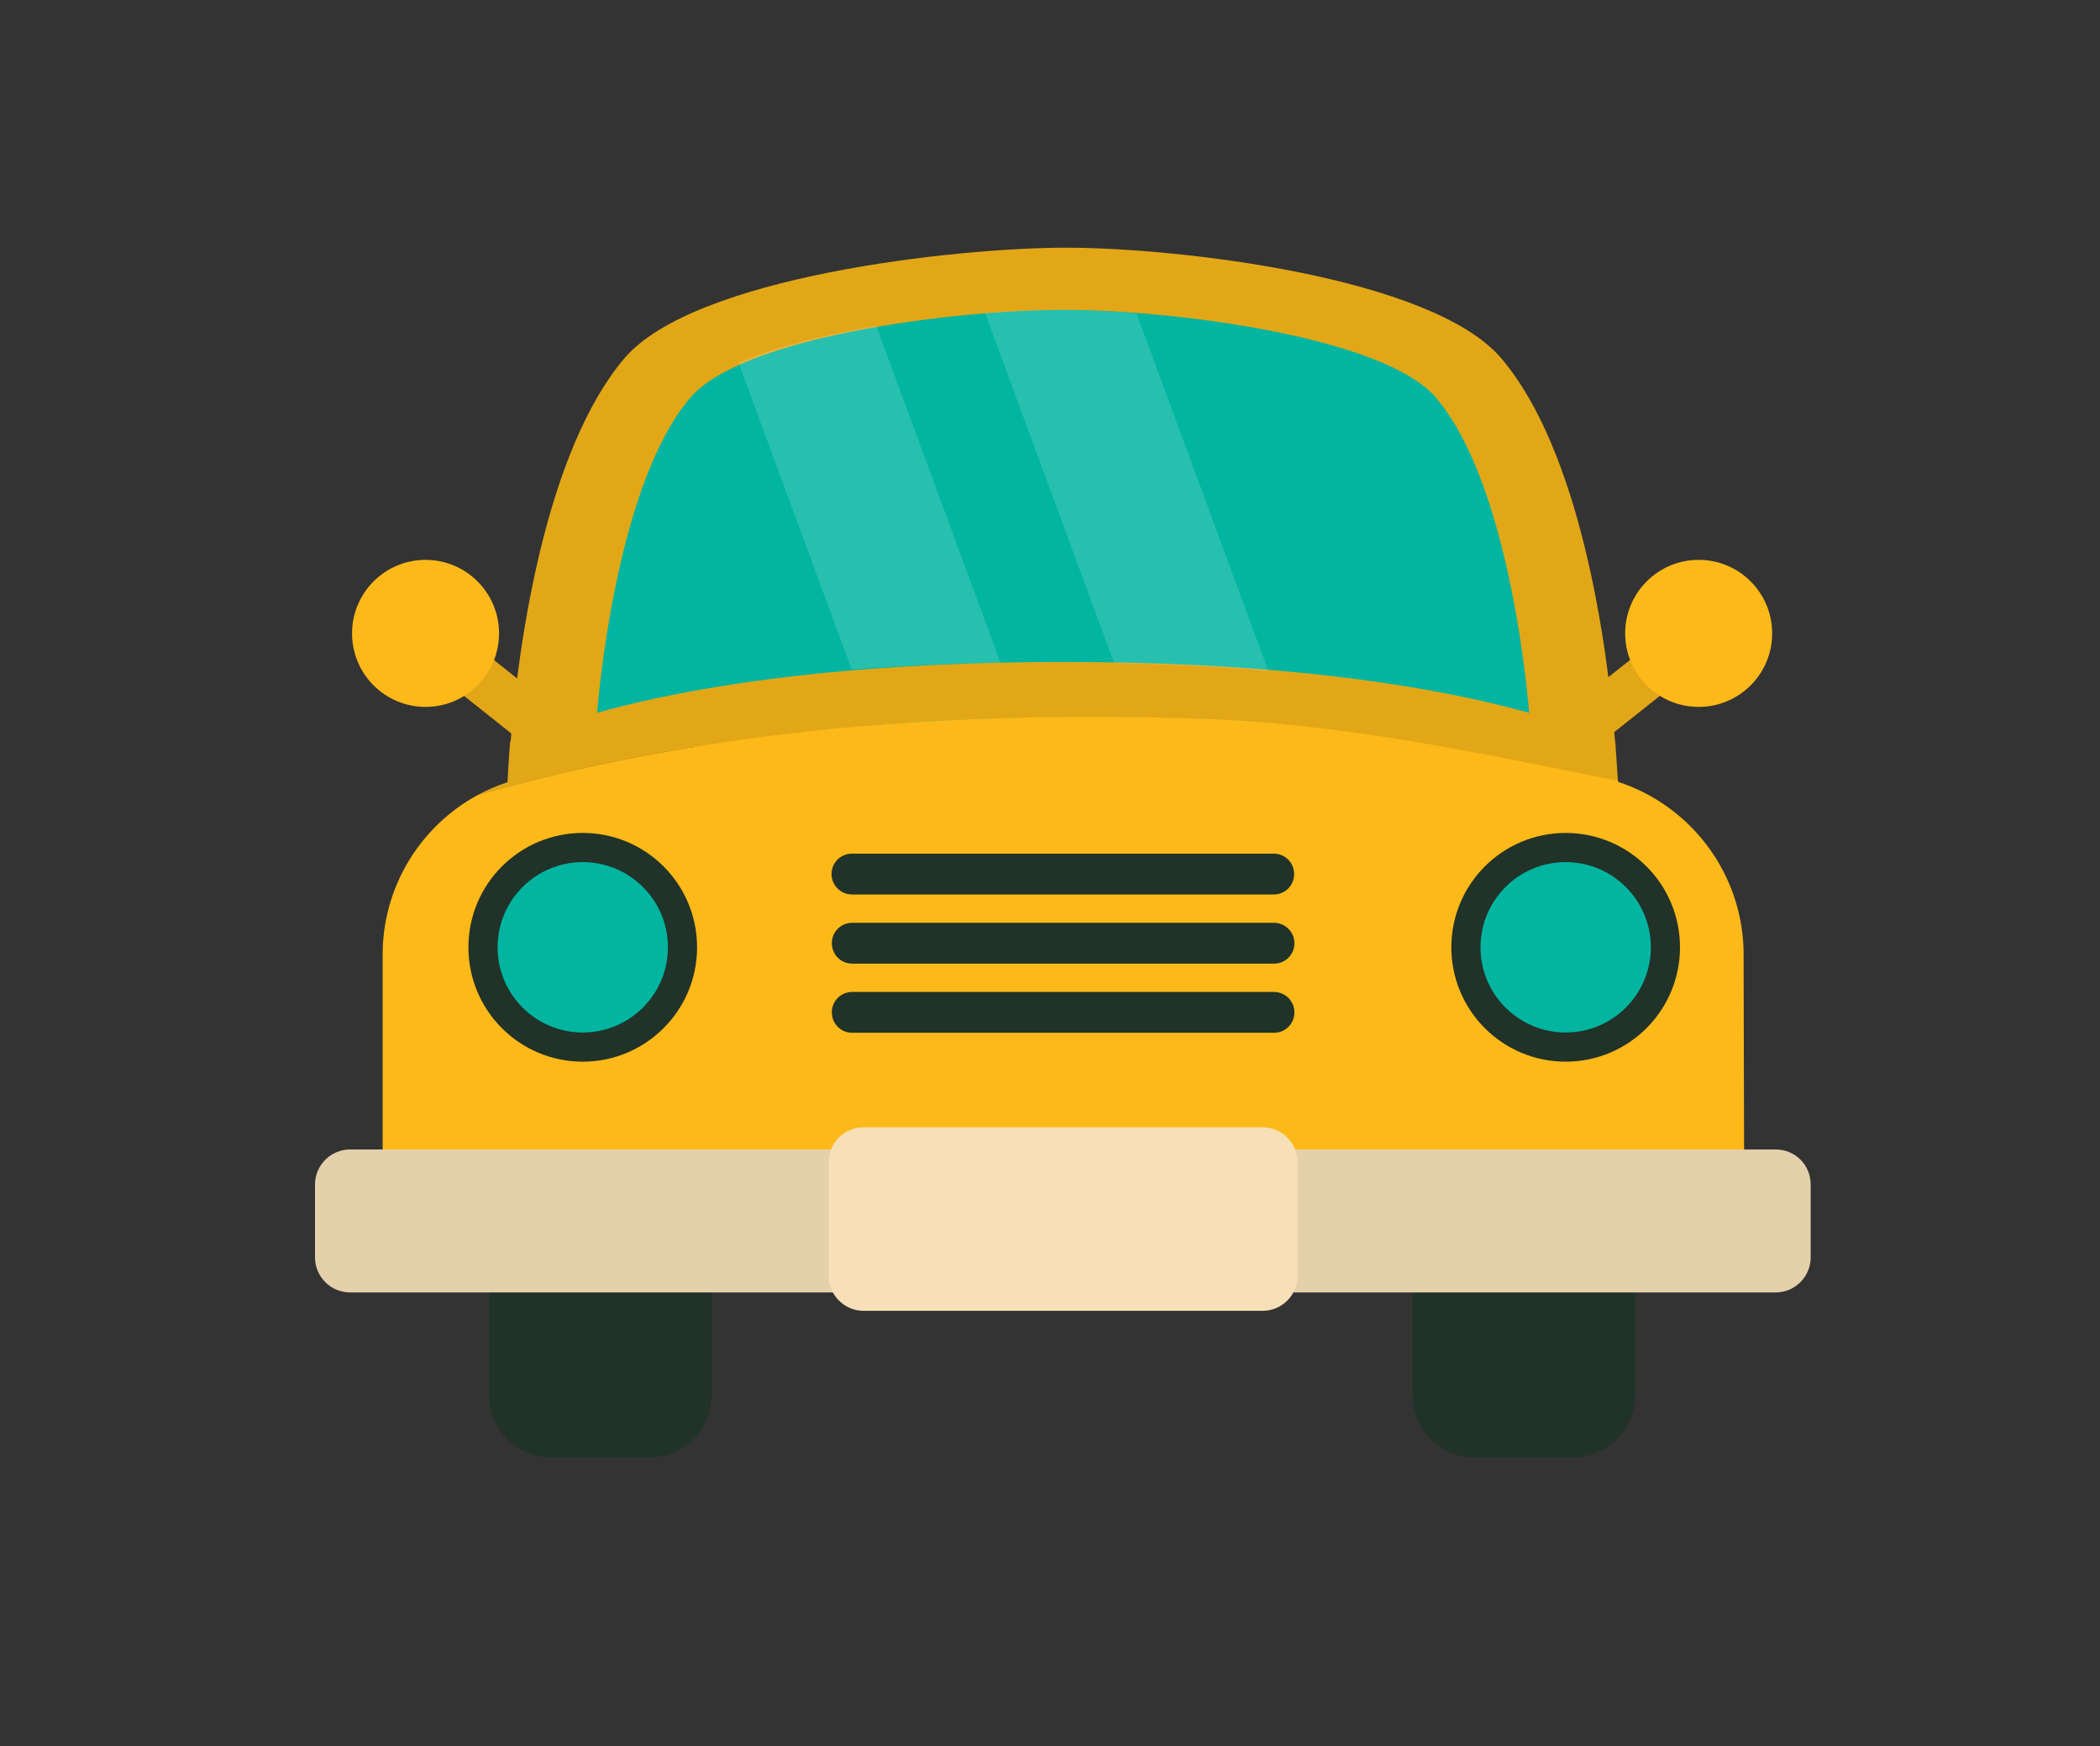 <?xml version="1.0" encoding="utf-8"?>
<!-- Generator: Adobe Illustrator 19.0.0, SVG Export Plug-In . SVG Version: 6.00 Build 0)  -->
<svg version="1.1" id="Layer_1" 
	 xmlns="http://www.w3.org/2000/svg" xmlns:xlink="http://www.w3.org/1999/xlink" x="0px" y="0px" width="720px" height="598.5px"
	 viewBox="80 -19.5 720 598.5" style="enable-background:new 80 -19.5 720 598.5;" xml:space="preserve">
<rect x="80" y="-19.5" width="720" height="598.5" fill="#333333" stroke="none"/>
<style type="text/css">
	.st0{display:none;fill:#020202;}
	.st1{fill:#01B5A1;}
	.st2{fill:#EE3B3F;}
	.st3{fill:#BE202A;}
	.st4{fill:#6D5738;}
	.st5{fill:#FCB919;}
	.st6{fill:#F7E0B7;}
	.st7{fill:#58452D;}
	.st8{fill:#128977;}
	.st9{fill:#213228;}
	.st10{fill:#E2A717;}
	.st11{fill:#E4D0AB;}
	.st12{fill:#01B5A1;stroke:#213228;stroke-width:10;stroke-miterlimit:10;}
	.st13{clip-path:url(#SVGID_2_);}
	.st14{opacity:0.15;fill:#FFFFFF;enable-background:new    ;}
</style>

<rect x="118" y="10.5" class="st0" width="641" height="546"/>
<rect x="334.8" y="1953.1" class="st1" width="116.3" height="116.3"/>
<rect x="434.2" y="1953.1" class="st2" width="116.3" height="116.3"/>
<rect x="226.2" y="1953.1" class="st3" width="116.3" height="116.3"/>
<rect x="533.7" y="1953.1" class="st4" width="116.3" height="116.3"/>
<rect x="633.1" y="1953.1" class="st5" width="116.3" height="116.3"/>
<rect x="732.6" y="1953.1" class="st6" width="116.3" height="116.3"/>
<rect x="850.4" y="1953.1" class="st7" width="116.3" height="116.3"/>
<rect x="949.8" y="1953.1" class="st8" width="116.3" height="116.3"/>
<rect x="1049.2" y="1953.1" class="st9" width="116.3" height="116.3"/>
<g>
	<path class="st9" d="M324,458.7c0,11.8-9.5,21.3-21.3,21.3H269c-11.8,0-21.3-9.5-21.3-21.3v-70.9c0-11.8,9.5-21.3,21.3-21.3h33.7
		c11.8,0,21.3,9.5,21.3,21.3V458.7z"/>
	<path class="st9" d="M564.3,458.7c0,11.8,9.5,21.3,21.3,21.3h33.7c11.8,0,21.3-9.5,21.3-21.3v-70.9c0-11.8-9.5-21.3-21.3-21.3
		h-33.7c-11.8,0-21.3,9.5-21.3,21.3V458.7L564.3,458.7z"/>
	<g>
		
			<rect x="624.3" y="209.7" transform="matrix(-0.783 0.622 -0.622 -0.783 1273.017 -8.808)" class="st10" width="27.5" height="16"/>
		<circle class="st5" cx="662.4" cy="197.6" r="25.2"/>
	</g>
	<g>
		
			<rect x="236.5" y="209.7" transform="matrix(0.783 0.622 -0.622 0.783 189.745 -108.425)" class="st10" width="27.5" height="16"/>
		<circle class="st5" cx="225.9" cy="197.6" r="25.2"/>
	</g>
	<path class="st10" d="M633.9,236.7c-2.8-37.1-12.4-101.8-39.1-133.3c-23.8-28.1-111.3-38-149.3-38s-127.7,9.9-151.5,38
		c-26.6,31.5-36.3,96.2-39.1,133.3c1.4-0.4,192.6,0,192.6,0S629.6,235.4,633.9,236.7z"/>
	<path class="st1" d="M284.4,228.8c0.4-6.7,6.4-81.5,32.2-111.9c17.8-21,90.4-30.2,127.9-30.2s110.2,9.2,127.9,30.2
		c25.8,30.4,31.8,105.1,32.2,111.9C608.2,229.4,279.2,229.7,284.4,228.8z"/>
	<path class="st10" d="M493.5,227c47.1,1.9,94.2,11.7,141.2,21.2c-0.1-1.8-0.4-6.5-0.9-13.5c-8.8-2.7-58.8-27.3-189.3-27.3
		S263.8,232,254.9,234.7c-0.6,7.5-0.8,12.5-0.9,13.9c-3.6,1.2-7.1,2.7-10.4,4.5C324.7,229.8,409.6,224,493.5,227z"/>
	<path class="st5" d="M677.8,306.2c-0.7-27-18.5-49.7-43-57.7c0-0.1,0-0.2,0-0.4c-47.1-9.5-94.2-19.4-141.2-21.2
		c-83.9-3-168.8,2.9-249.8,26.1c-19,10.3-32,30.2-32.6,53.2v0.1v79.2l233.3,7l0,0h0.1h0.1l0,0l233.3-7L677.8,306.2L677.8,306.2z"/>
	<path class="st11" d="M688.8,374.5H444.5h-0.2H200c-6.6,0-12,5.4-12,12v25c0,6.6,5.4,12,12,12h244.3h0.2h244.3c6.6,0,12-5.4,12-12
		v-25C700.8,379.8,695.5,374.5,688.8,374.5z"/>
	<circle class="st12" cx="616.8" cy="305.2" r="34.2"/>
	<circle class="st12" cx="279.8" cy="305.2" r="34.2"/>
	<g>
		<path class="st9" d="M372.1,287.1h72.2h0.2h72.2c3.9,0,7-3.1,7-7c0-3.9-3.1-7-7-7h-72.2h-0.2h-72.2c-3.9,0-7,3.1-7,7
			C365.1,284,368.3,287.1,372.1,287.1z"/>
		<path class="st9" d="M516.8,296.8h-72.2h-0.2h-72.2c-3.9,0-7,3.1-7,7c0,3.9,3.1,7,7,7h72.2h0.2h72.2c3.9,0,7-3.1,7-7
			C523.8,299.9,520.6,296.8,516.8,296.8z"/>
		<path class="st9" d="M516.8,320.5h-72.2h-0.2h-72.2c-3.9,0-7,3.1-7,7c0,3.9,3.1,7,7,7h72.2h0.2h72.2c3.9,0,7-3.1,7-7
			C523.8,323.6,520.6,320.5,516.8,320.5z"/>
	</g>
	<path class="st6" d="M512.9,366.9h-68.3h-0.2h-68.3c-6.6,0-12,5.4-12,12v38.9c0,6.6,5.4,12,12,12h68.3h0.2h68.3c6.6,0,12-5.4,12-12
		v-38.9C524.9,372.3,519.5,366.9,512.9,366.9z"/>
	<g>
		<g>
			<g>
				<defs>
					<path id="SVGID_1_" d="M282.3,228.8c0.4-6.7,6.4-81.5,32.2-111.9c17.8-21,90.4-30.2,127.9-30.2s110.2,9.2,127.9,30.2
						c25.8,30.4,31.8,105.1,32.2,111.9c1.7,0.3-37.3-21.3-162.9-21.3C313.9,207.5,279.6,229.3,282.3,228.8z"/>
				</defs>
				<clipPath id="SVGID_2_">
					<use xlink:href="#SVGID_1_"  style="overflow:visible;"/>
				</clipPath>
				<g class="st13">
					
						<rect x="358.2" y="27.5" transform="matrix(0.938 -0.346 0.346 0.938 -34.577 142.578)" class="st14" width="48.7" height="281.5"/>
					
						<rect x="436.4" y="-6.8" transform="matrix(0.938 -0.346 0.346 0.938 -17.919 167.491)" class="st14" width="48.7" height="281.5"/>
				</g>
			</g>
		</g>
	</g>
</g>
</svg>
